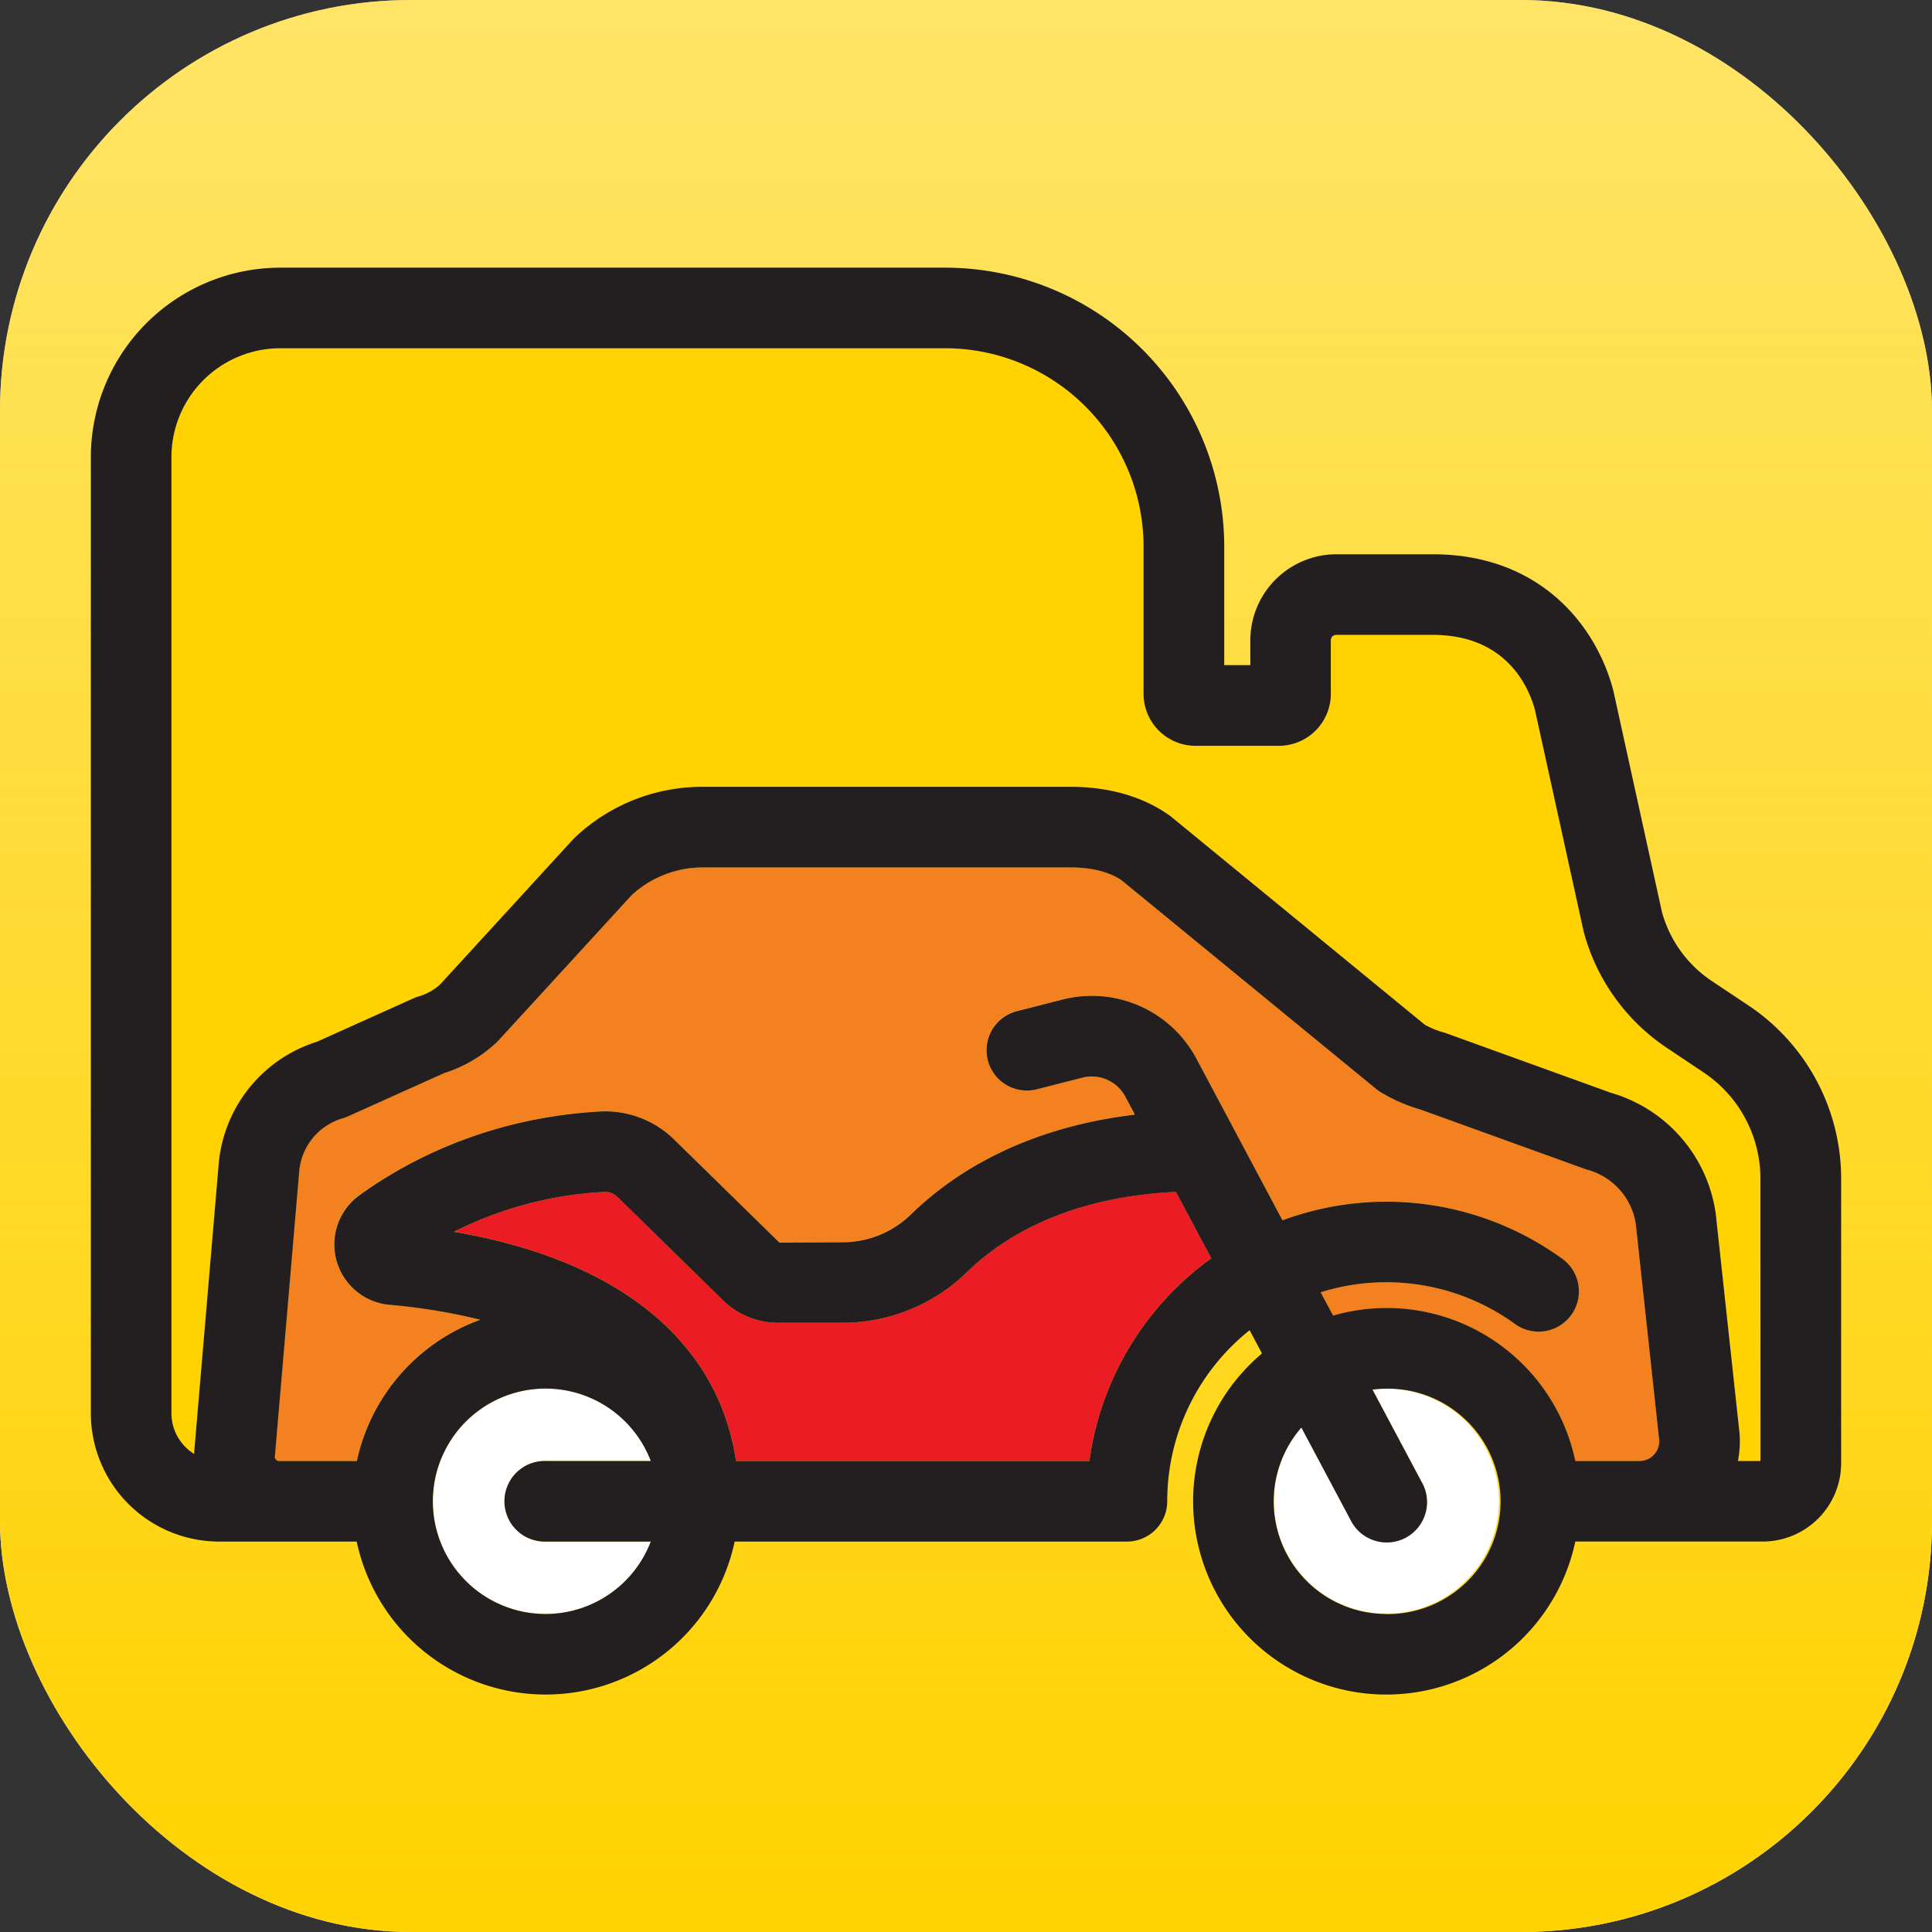 <svg id="Camada_1" data-name="Camada 1" xmlns="http://www.w3.org/2000/svg" xmlns:xlink="http://www.w3.org/1999/xlink" viewBox="0 0 881.02 881.02"><rect x="0" y="0" width="881.02" height="881.02" fill="#333333" stroke="none"/><defs><style>.cls-1{opacity:0.22;}.cls-2{fill:#f2f2f2;}.cls-3{fill:#fff;}.cls-4{fill:url(#linear-gradient);}.cls-5{fill:#f48120;}.cls-6{fill:#ec1c24;}.cls-7{fill:#ffd200;}.cls-8{fill:#231f20;}</style><linearGradient id="linear-gradient" x1="440.51" x2="440.51" y2="881.02" gradientUnits="userSpaceOnUse"><stop offset="0" stop-color="#ffd200" stop-opacity="0.6"/><stop offset="1" stop-color="#ffd200"/></linearGradient></defs><title>icone-logo</title><g class="cls-1"><path class="cls-2" d="M711.66,575.25a20.25,20.25,0,0,0-20.33,20.18v80.41A20.14,20.14,0,0,1,671.23,696H611v-302a40.57,40.57,0,0,0-27.37-38.28l-5.94-2H671A20.36,20.36,0,0,1,691.33,374v61A20.33,20.33,0,0,0,732,435V373.52A60.52,60.52,0,0,0,671.47,313H453.91a15.9,15.9,0,0,0-2.16.44c-1-.08-1.89-.44-2.88-.44a40.35,40.35,0,0,0-40.28,40.34V716.46A40.65,40.65,0,0,0,436,754.81l121.22,40.47a41.5,41.5,0,0,0,12.81,1.88c22.2-.16,40-18.57,40-40.77V736.64h61.46A60.52,60.52,0,0,0,732,676.12V595.43A20.25,20.25,0,0,0,711.66,575.25Z" transform="translate(-210.98 -89.69)"/><path class="cls-2" d="M887.74,500.52l-81.33-81.33a20.32,20.32,0,0,0-34.7,14.37v61H690.64a20.33,20.33,0,1,0-.26,40.66h81.33v61a20.32,20.32,0,0,0,34.7,14.38l81.33-81.33A20.31,20.31,0,0,0,887.74,500.52Z" transform="translate(-210.98 -89.69)"/></g><rect class="cls-3" width="881.02" height="881.02" rx="187.41"/><rect class="cls-4" width="881.02" height="881.02" rx="187.41"/><path class="cls-5" d="M967.46,745.06l-10.53-97.17A30.34,30.34,0,0,0,935,623.16c-.45-.12-.9-.27-1.34-.43l-75-27.1a75.36,75.36,0,0,1-17.94-7.81,18.26,18.26,0,0,1-2.18-1.54L722.39,491.06c-7.18-4.79-16.51-5.81-23.16-5.81H531.35a47.85,47.85,0,0,0-32.44,12.62l-60.68,66.22c-.31.33-.62.65-1,1a61.69,61.69,0,0,1-23.71,13.89l-44,19.8a17,17,0,0,1-2.42.88,27.63,27.63,0,0,0-19.84,24.81L336.22,754.26a2.21,2.21,0,0,0,.57,1,1.94,1.94,0,0,0,1.44.63h35.4a88.39,88.39,0,0,1,56.28-64.44,269.15,269.15,0,0,0-41.34-6.79,27.66,27.66,0,0,1-13.79-49.94c21.93-15.85,58.78-35.34,109.74-38.23a44.9,44.9,0,0,1,33.82,12.8l48,47,28.81-.16a44.68,44.68,0,0,0,31.28-12.81c18.71-18.21,50.89-39.32,102-45.39l-4.36-8.19a17.34,17.34,0,0,0-19.6-8.67L683.6,586.4a18.38,18.38,0,0,1-9.08-35.62l20.9-5.33a54,54,0,0,1,61.12,27l39.2,73.65a136.69,136.69,0,0,1,128,17.82,18.38,18.38,0,0,1-21.7,29.66A100,100,0,0,0,813.23,679l5.68,10.66a87.87,87.87,0,0,1,110.44,66.3h29.28a9,9,0,0,0,8.91-10.26A5.78,5.78,0,0,1,967.46,745.06Z" transform="translate(-210.98 -89.69)"/><path class="cls-6" d="M652.05,669.66a81.21,81.21,0,0,1-56.91,23.22H565.93a36,36,0,0,1-25.32-10.32l-48-47a8.06,8.06,0,0,0-6-2.36,172.53,172.53,0,0,0-68.7,18.19c74.95,12.7,120.52,49.71,128.7,104.51H707.76a136.7,136.7,0,0,1,55.58-92.46l-16.12-30.27C697.46,635.56,668.14,654,652.05,669.66Z" transform="translate(-210.98 -89.69)"/><path class="cls-3" d="M459.82,755.92h47.93a51.39,51.39,0,1,0,0,36.75H459.82a18.38,18.38,0,1,1,0-36.75Z" transform="translate(-210.98 -89.69)"/><path class="cls-3" d="M843.16,722.91a52.65,52.65,0,0,0-6.31.42l22.53,42.33a18.38,18.38,0,1,1-32.44,17.27l-22.52-42.29a51.33,51.33,0,1,0,38.74-17.73Z" transform="translate(-210.98 -89.69)"/><path class="cls-7" d="M987.89,578.76l-16.81-11.24a92.22,92.22,0,0,1-37.81-52.76c-.07-.27-.14-.55-.2-.82l-22.13-100.7c-2.92-10.54-13.18-34-46.56-34h-44a2.47,2.47,0,0,0-2.47,2.47v24.37a23.72,23.72,0,0,1-23.7,23.7h-38a23.72,23.72,0,0,1-23.7-23.7V339A90.55,90.55,0,0,0,642,248.5H338.78a49.68,49.68,0,0,0-49.62,49.62V734.18a21.76,21.76,0,0,0,10.35,18.51c0-.37,0-.74.05-1.1l11.09-129.84a64.28,64.28,0,0,1,44.93-57l44-19.79a19.09,19.09,0,0,1,2.43-.89,24.84,24.84,0,0,0,9.65-5.36l60.66-66.2c.31-.33.63-.66,1-1a84.45,84.45,0,0,1,58.08-23H699.23c17.35,0,32.83,4.44,44.77,12.84.38.26.74.53,1.09.82l115.62,94.78a38.39,38.39,0,0,0,8.49,3.48c.45.13.9.27,1.34.43l75,27.11a67.07,67.07,0,0,1,47.81,55c0,.2,0,.39.07.6L1004,740.84a45.64,45.64,0,0,1-.48,15.08h10.32V627.29A58.29,58.29,0,0,0,987.89,578.76Z" transform="translate(-210.98 -89.69)"/><path class="cls-8" d="M1008.32,548.2,991.51,537a55.52,55.52,0,0,1-22.64-31.36L946.74,404.9c-.06-.27-.13-.54-.2-.82-8-29.79-33.78-61.63-82.16-61.63h-44a39.28,39.28,0,0,0-39.23,39.23V393h-11.9V339A127.36,127.36,0,0,0,642,211.75H338.78a86.47,86.47,0,0,0-86.37,86.37V734.18a58.55,58.55,0,0,0,58.49,58.49h62.73a88.12,88.12,0,0,0,172.37,0H724.87a18.38,18.38,0,0,0,18.38-18.38,99.74,99.74,0,0,1,37.57-78l5.64,10.6a88.11,88.11,0,1,0,142.89,85.77h85.48a35.78,35.78,0,0,0,35.74-35.74V627.29A95,95,0,0,0,1008.32,548.2ZM459.82,792.67h47.93a51.39,51.39,0,1,1,0-36.75H459.82a18.38,18.38,0,1,0,0,36.75Zm247.94-36.75H546.61c-8.18-54.8-53.75-91.81-128.7-104.51a172.53,172.53,0,0,1,68.7-18.19,8.06,8.06,0,0,1,6,2.36l48,47a36,36,0,0,0,25.32,10.32h29.21a81.21,81.21,0,0,0,56.91-23.22c16.09-15.65,45.41-34.1,95.17-36.47l16.12,30.27A136.7,136.7,0,0,0,707.76,755.92Zm135.4,69.76a51.31,51.31,0,0,1-38.74-85l22.52,42.29a18.38,18.38,0,1,0,32.44-17.27l-22.53-42.33a52.65,52.65,0,0,1,6.31-.42,51.39,51.39,0,1,1,0,102.77Zm122.26-72.86a8.87,8.87,0,0,1-6.79,3.1H929.35a87.87,87.87,0,0,0-110.44-66.3L813.23,679a100,100,0,0,1,88.86,14.63,18.38,18.38,0,0,0,21.7-29.66,136.69,136.69,0,0,0-128-17.82l-39.2-73.65a54,54,0,0,0-61.12-27l-20.9,5.33a18.38,18.38,0,0,0,9.08,35.62l20.89-5.33a17.34,17.34,0,0,1,19.6,8.67l4.36,8.19c-51.14,6.07-83.32,27.18-102,45.39a44.68,44.68,0,0,1-31.28,12.81l-28.81.16-48-47a44.9,44.9,0,0,0-33.82-12.8c-51,2.89-87.81,22.38-109.74,38.23a27.66,27.66,0,0,0,13.79,49.94,269.15,269.15,0,0,1,41.34,6.79,88.39,88.39,0,0,0-56.28,64.44h-35.4a1.94,1.94,0,0,1-1.44-.63,2.21,2.21,0,0,1-.57-1l11.09-129.83a27.63,27.63,0,0,1,19.84-24.81,17,17,0,0,0,2.42-.88l44-19.8a61.69,61.69,0,0,0,23.71-13.89c.33-.31.64-.63,1-1l60.68-66.22a47.85,47.85,0,0,1,32.44-12.62H699.23c6.65,0,16,1,23.16,5.81l116.15,95.22a18.26,18.26,0,0,0,2.18,1.54,75.36,75.36,0,0,0,17.94,7.81l75,27.1c.44.16.89.31,1.34.43a30.34,30.34,0,0,1,21.92,24.73l10.53,97.17a5.78,5.78,0,0,0,.08.6A8.92,8.92,0,0,1,965.42,752.82Zm48.39,3.1h-10.32a45.64,45.64,0,0,0,.48-15.08L993.43,643.6c0-.21,0-.4-.07-.6a67.07,67.07,0,0,0-47.81-55l-75-27.11c-.44-.16-.89-.3-1.34-.43a38.39,38.39,0,0,1-8.49-3.48L745.09,462.15c-.35-.29-.71-.56-1.09-.82-11.94-8.4-27.42-12.84-44.77-12.84H531.35a84.45,84.45,0,0,0-58.08,23c-.33.31-.65.64-1,1l-60.66,66.2a24.84,24.84,0,0,1-9.65,5.36,19.09,19.09,0,0,0-2.43.89l-44,19.79a64.28,64.28,0,0,0-44.93,57L299.56,751.59c0,.36,0,.73-.05,1.1a21.76,21.76,0,0,1-10.35-18.51V298.12a49.68,49.68,0,0,1,49.62-49.62H642A90.55,90.55,0,0,1,732.46,339v67.09a23.72,23.72,0,0,0,23.7,23.7h38a23.72,23.72,0,0,0,23.7-23.7V381.68a2.47,2.47,0,0,1,2.47-2.47h44c33.38,0,43.64,23.49,46.56,34l22.13,100.7c.06.27.13.55.2.82a92.22,92.22,0,0,0,37.81,52.76l16.81,11.24a58.29,58.29,0,0,1,25.92,48.53Z" transform="translate(-210.98 -89.69)"/></svg>